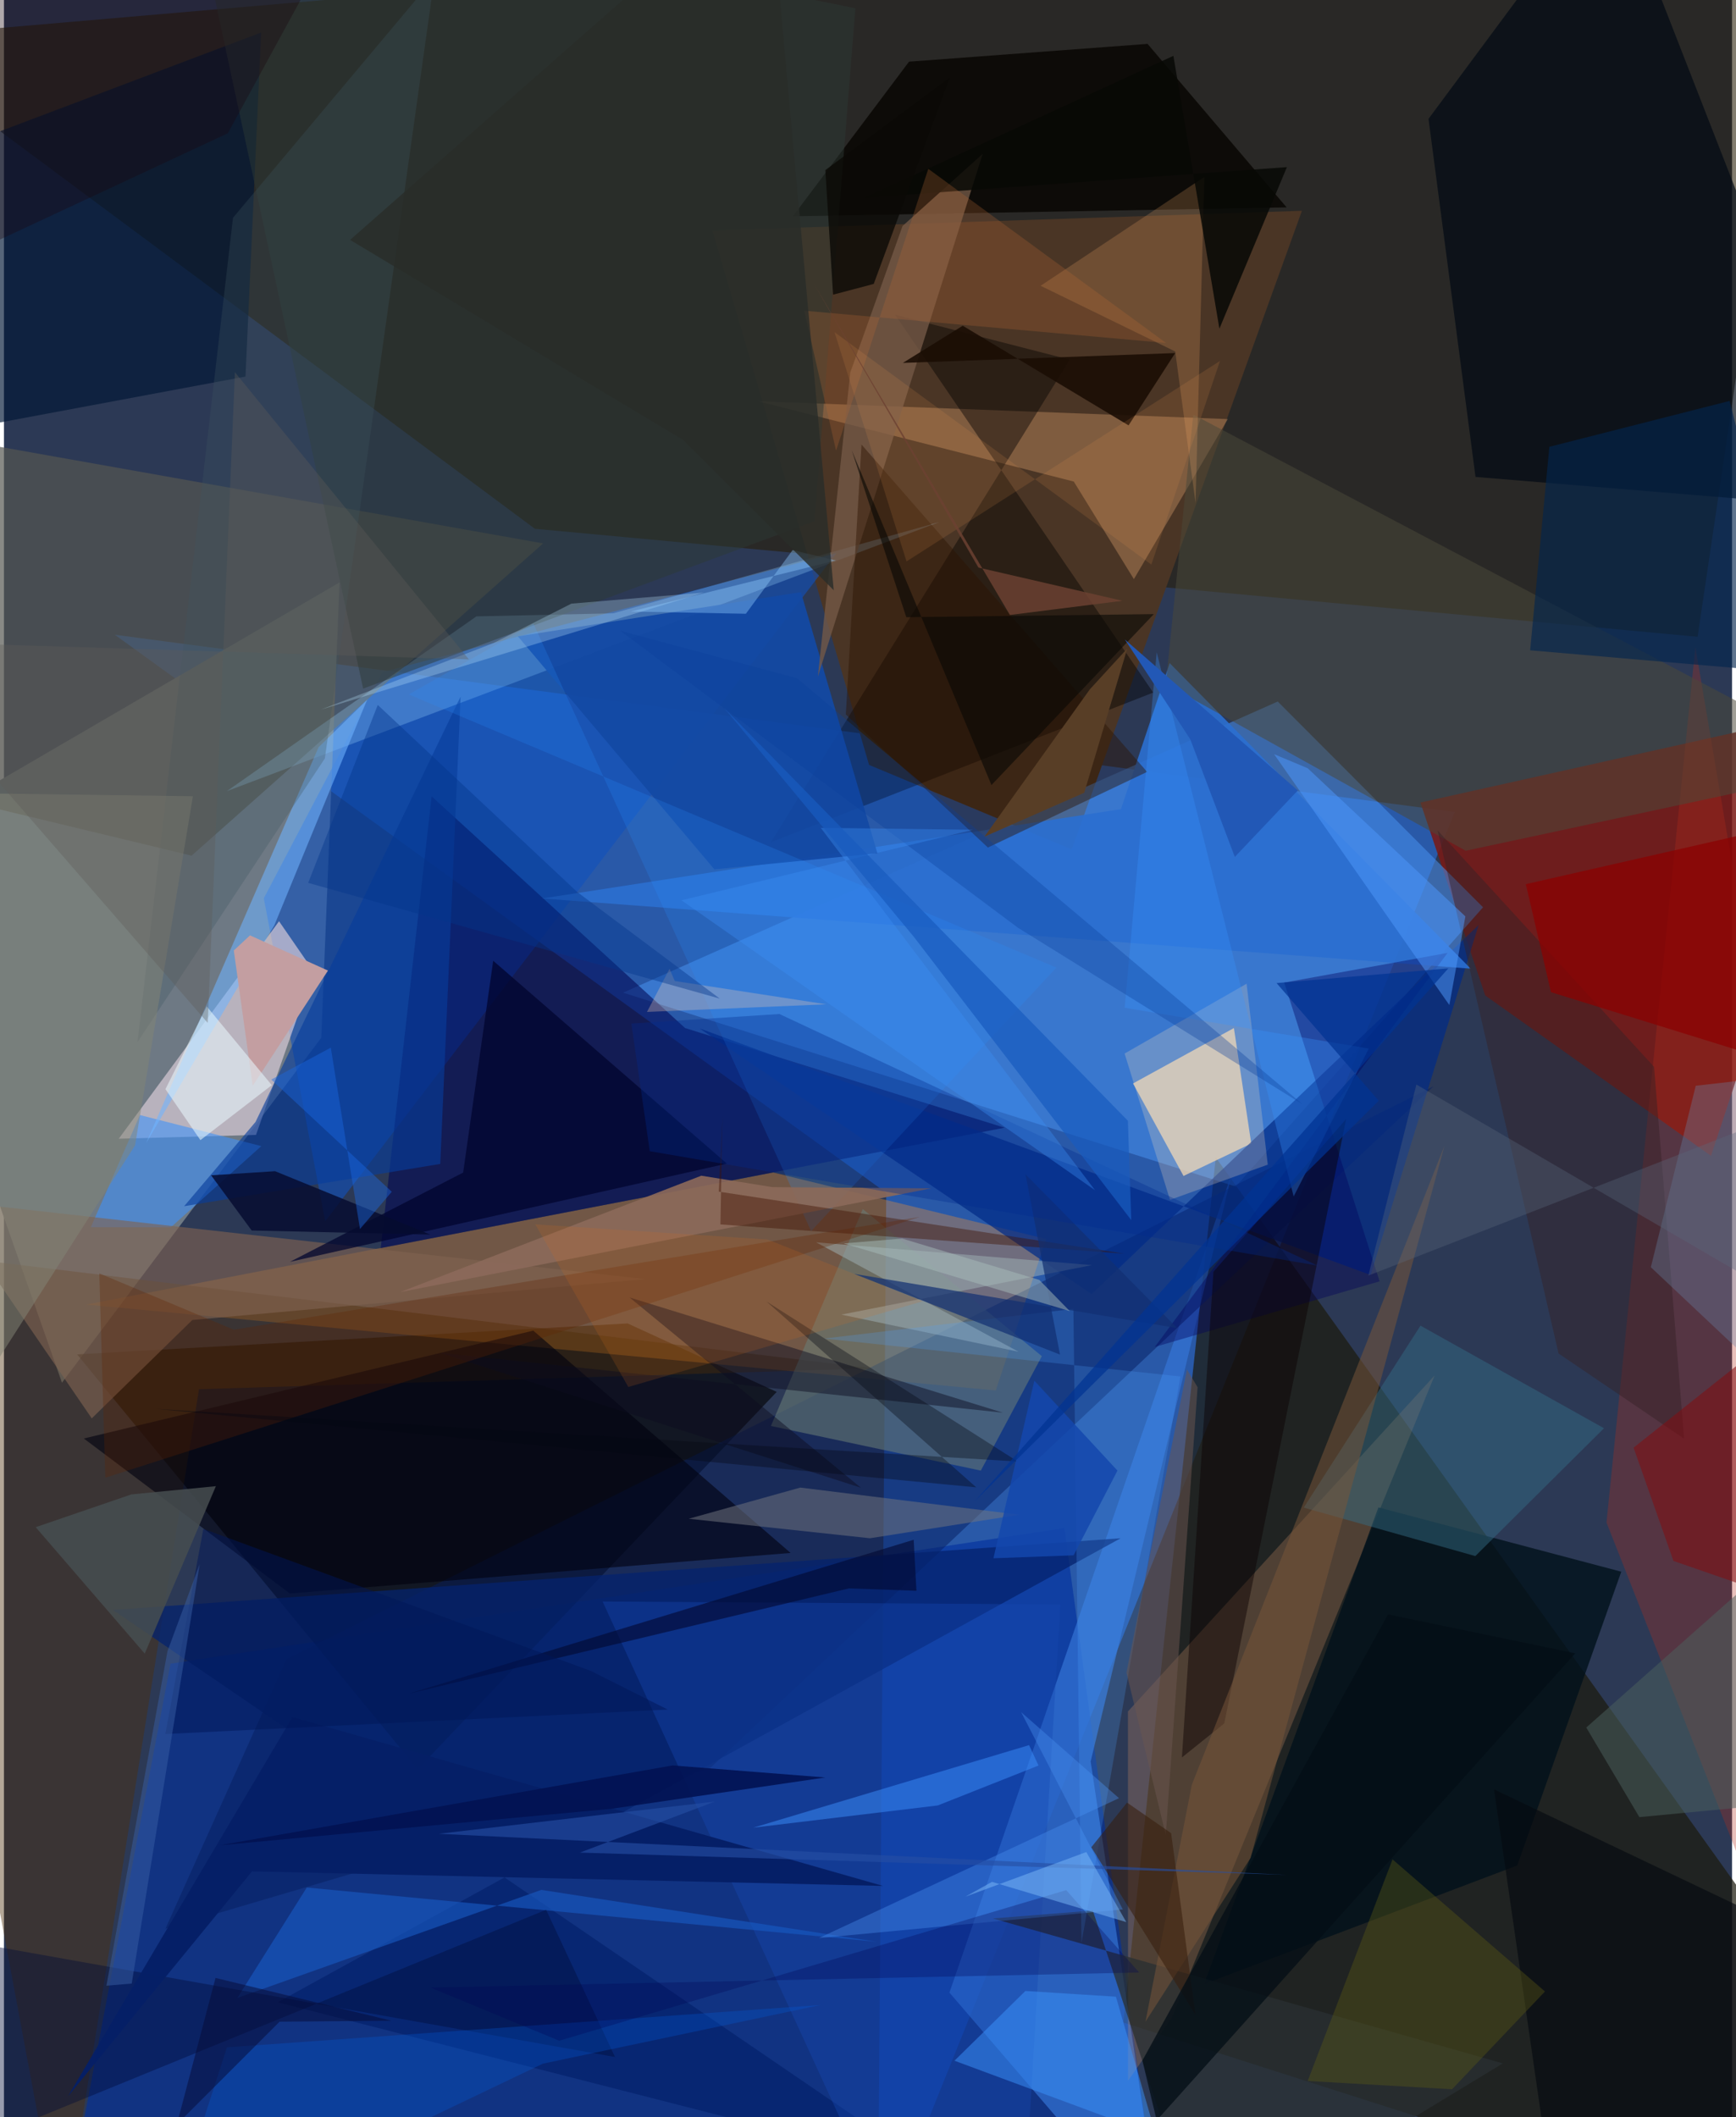 <svg xmlns="http://www.w3.org/2000/svg" width="228" height="278" viewBox="0 0 836 1024"><path fill="#2c3955" d="M0 0h836v1024H0z"/><path fill="#2967cb" fill-opacity=".698" d="M426.827 576.919L53.635 307.01l648.2 85.728L422.714 1086z"/><path fill="#6e7984" d="M28.062 668.76l125.455-166.844 8.835-220.22L-62 412.36z"/><path fill="#271d05" fill-opacity=".576" d="M819.33 307.994l-562.473-52.239L-62 18.717 874.157-62z"/><path fill="#002f9f" fill-opacity=".62" d="M80.58 804.682l432.447-65.597 39.386 289.643L27.175 1086z"/><path fill="#000003" fill-opacity=".6" d="M373.836 673.203l-173.677 182.5-164.77-200.64L301.721 640.1z"/><path fill="#1d1b0f" fill-opacity=".718" d="M586.248 559.83L541.53 978.234l240.636 77.006L898 995.47z"/><path fill="#4a3525" d="M342.724 111.484l75.799 258.482 98.01 40.84 111.393-308.86z"/><path fill="#7a1914" fill-opacity=".855" d="M685.234 388.156l31.364 93.325 109.225 77.557L898 340.767z"/><path fill="#f8902a" fill-opacity=".341" d="M479.794 672.525l24.39-73.27-132.078-32.162-332.272 63.882z"/><path fill="#478fec" fill-opacity=".553" d="M715.537 438.828l-119.67 135.064-296.333-93.766 316.682-140.831z"/><path fill="#1151bc" fill-opacity=".608" d="M402.715 267.507l-219.69 57.584-57.323 109.374L155.4 590.682z"/><path fill="#3676d7" fill-opacity=".682" d="M525.715 851.971l68.56-285.264-136.878 397.041 103.197 120.132z"/><path fill="#ffe0b2" fill-opacity=".698" d="M595.014 497.234l8.393 55.855-32.769 15.681-24.428-44.743z"/><path fill="#ddceda" fill-opacity=".671" d="M133.081 445.574l-77.547 105.19 66.403-1.838 27.807-79.206z"/><path fill="#000754" fill-opacity=".573" d="M329.503 497.234l-122.61-112.073-24.638 218.522 301.799-58.25z"/><path fill="#c78a63" fill-opacity=".282" d="M692.126 665.249l-127.3 310.938-21.028 30.22-.046-178.643z"/><path fill="#555750" fill-opacity=".698" d="M260.847 262.827L-62 205.467l23.822 177.32 128.95 31.073z"/><path fill="#061e5e" fill-opacity=".502" d="M691.627 525.372L341.841 854.973l-263.725 77.88 58.571-130.393z"/><path fill="#070500" fill-opacity=".796" d="M381.666 104.62l56.187-74.799 115.39-8.598 67.293 79.094z"/><path fill="#4c2f08" fill-opacity=".42" d="M94.358 671.903L28.121 1086-62 603.382l481.836 58.458z"/><path fill="#000914" fill-opacity=".69" d="M711.897 230.672L898 246.038 777.775-62 689.16 57.483z"/><path fill="#b32d1c" fill-opacity=".302" d="M775.263 736.393l43.002-423.533L898 784.184v263.363z"/><path fill="#022c87" fill-opacity=".722" d="M661.144 616.675L713.401 447.4 526.196 625.913l-189.68-128.516z"/><path fill="#f6b179" fill-opacity=".31" d="M546.628 280.104l-29.083-47.194-152.622-38.833 227.159 8.623z"/><path fill="#020000" fill-opacity=".42" d="M515.591 173.968l-144.57 233.391 184.956-72.38-124.88-182.754z"/><path fill="#a1dbfe" fill-opacity=".275" d="M228.554 298.119l66.236-1.472 157.672-44.133-344.609 130.12z"/><path fill="#00111b" fill-opacity=".796" d="M732.106 902.25l50.307-142.075-117.49-31.088-84.288 230.505z"/><path fill="#2b6fd0" fill-opacity=".914" d="M260.359 434.561l280.013-43.202 23.565-70.646L709.56 468.505z"/><path fill="#001735" fill-opacity=".663" d="M-62 215.552l39.197-144.157L124.431 15.71l-7.582 166.422z"/><path fill="#697b77" fill-opacity=".569" d="M502.107 655.93l-86.62-71.15-44.451 104.911 101.538 21.59z"/><path fill="#1349a4" fill-opacity=".933" d="M343.676 420.478l-95.038-112.696 136.92-21.398 36.975 126.313z"/><path fill="#3f91f9" fill-opacity=".592" d="M42.022 593.55l38.692.068 43.786-39.286-58.734-15.024z"/><path fill="#05236d" fill-opacity=".761" d="M449.46 1049.58L52.654 778.66l487.558-34.664-407.772 224.44z"/><path fill="#4a493a" fill-opacity=".529" d="M562.05 330.878l13.31-130.358L898 370.604 707.165 411.49z"/><path fill="#755947" fill-opacity=".773" d="M393.746 327.227l15.685-147.105 25.28-70.809 38.772-34.903z"/><path fill="#346b85" fill-opacity=".475" d="M774.053 690.791l-62.256 61.836-82.983-23.463 56.46-87.994z"/><path fill="#7f6251" fill-opacity=".624" d="M91.119 638.44L310.2 618.654l-340-38.15 72.276 105.52z"/><path fill="#00000e" fill-opacity=".596" d="M380.562 751.105l-242.286 19.618-99.638-74.975 217.428-52.173z"/><path fill="#00005b" fill-opacity=".384" d="M698.37 460.887l-79.018 14.354 46.142 144.496-108.78 31.744z"/><path fill="#02254e" fill-opacity=".635" d="M868.287 325.726l-33.47-131.815-87.2 22.196-9.288 98.426z"/><path fill="#1549b2" fill-opacity=".38" d="M494.13 1059.018l16.95-283.003-221.467-1.4L432.709 1086z"/><path fill="#00042c" fill-opacity=".725" d="M222.15 567.132l-83.782 43.176 211.369-47.522-113.058-98.108z"/><path fill="#0b0000" fill-opacity=".447" d="M649.313 541.212L590.354 833.58l-20.485 16.426 15.24-234.855z"/><path fill="#293032" fill-opacity=".761" d="M526.76 924.044l-48.365 3.845 246.712 70.096L580.117 1086z"/><path fill="#6fb3ff" fill-opacity=".569" d="M175.709 338.404l-23.5 23.006-83.424 191.47 62.052-105.421z"/><path fill="#feb46e" fill-opacity=".204" d="M501.496 138.22l79.233-52.638-4.276 157.611-9.827-73.192z"/><path fill="#185ac3" fill-opacity=".616" d="M146.488 912.928l-33.59 53.43 147.058-52.288 162.266 25.106z"/><path fill="#083d9b" fill-opacity=".62" d="M220.908 336.937l-99.209 205.7-34.545 40.766 123.922-20.457z"/><path fill="#000a36" fill-opacity=".408" d="M-62 931.172l357.605 63.72-33.328-71.19-314.357 128.504z"/><path fill="#2d3935" fill-opacity=".478" d="M392.113 252.088l-218.357 80.97L88.83-62 411.897 4.01z"/><path fill="#70757f" fill-opacity=".525" d="M418.943 743.997l72.209-11.37-105.895-13.138-53.988 15.084z"/><path fill="#050a11" fill-opacity=".643" d="M862.832 933.098l-141.975-67.633L752.676 1086h107.258z"/><path fill="#2c1400" fill-opacity=".439" d="M407.269 345.55l68.738 64.37 77.018-36.587L414.855 215z"/><path fill="#342126" fill-opacity=".463" d="M798.284 516.013L693.55 401.638l58.532 253.01 60.728 41.21z"/><path fill="#77553a" fill-opacity=".529" d="M696.925 554.007l-93.852 344.616-50.852 79.219 22.445-114.651z"/><path fill="#8c0100" fill-opacity=".725" d="M736.23 427.632l151.398-34.487L898 526.293l-149.592-46.412z"/><path fill="#3c95fe" fill-opacity=".494" d="M557.333 1032.83l-97.505-36.133 34.311-33.74 43.791 2.774z"/><path fill="#9fb0b5" fill-opacity=".51" d="M490.834 653.79l-85.724-17.957 121.242-23.944L392.88 600.87z"/><path fill="#6689ac" fill-opacity=".333" d="M796.712 612.905l21.72-87.77L898 516.11l-50.649 144.494z"/><path fill="#0c0d1f" fill-opacity=".459" d="M483.29 683.27l-272.546-29 203.832 65.293-111.908-92.02z"/><path fill="#278fff" fill-opacity=".212" d="M509.132 467.992L390.48 595.463 256.15 301.617l-60.29 34.25z"/><path fill="#c39ea1" d="M119.031 452.407l37.71 17.028-36.411 55.767-9.142-65.485z"/><path fill="#4a90f0" fill-opacity=".384" d="M492.081 828.1l47.347 41.613-145.197 67.666 147.032-13.871z"/><path fill="#8b695a" fill-opacity=".914" d="M191.694 624.935l145.667-56.291 34.353 5.522 76.817.602z"/><path fill="#605b14" fill-opacity=".373" d="M671.756 899.32l73.737 63.891-44.943 47.29-69.845-4.01z"/><path fill="#3f1201" fill-opacity=".42" d="M347.614 539.297l-1.795 37.057 196.135 29.987-195.352-14.138z"/><path fill="#080905" fill-opacity=".851" d="M416.467 95.614L565.74 27.006l22.258 131.96 32.657-78.135z"/><path fill="#3e5560" fill-opacity=".298" d="M110.8 105.326L64.605 504.05l90.64-137.226 53.043-377.663z"/><path fill="#061f67" fill-opacity=".973" d="M120.012 905.114l-89.064 108.842L139.562 830.48l285.682 81.673z"/><path fill="#800e11" fill-opacity=".553" d="M898 613.006l-109.63 87.176 19.295 54.794 70.75 24.492z"/><path fill="#060c2f" fill-opacity=".827" d="M131.162 566.467l75.166 30.674-86.49-1.996-19.625-26.695z"/><path fill="#025ede" fill-opacity=".282" d="M394.985 969.757l-287.103 20.467L76.965 1086l183.734-87.875z"/><path fill="#50a2ff" fill-opacity=".224" d="M521.283 939.765l-3.917-306.7-120.618 14.344 172.395 18.346z"/><path fill="#020932" fill-opacity=".624" d="M196.123 819.078l243.98-74.354 1.33 24.686-32.661-1.166z"/><path fill="#f0dabc" fill-opacity=".255" d="M601.155 475.787l10.24 87.515-47.294 17.03-21.963-70.774z"/><path fill="#464d50" fill-opacity=".855" d="M68.109 799.805l34.414-80.994-40.89 3.98-46.283 15.853z"/><path fill="#4c625e" fill-opacity=".506" d="M896.194 719.762L765.476 835.541l25.693 43.338 47.786-4.55z"/><path fill="#c0e8ff" fill-opacity=".29" d="M236.723 311.087l37.801-19.135 64.102-5.37-185.332 56.644z"/><path fill="#e8f8fd" fill-opacity=".561" d="M95.04 551.446l-16.917-24.647 19.964-40.056 31.483 38.108z"/><path fill="#3693ff" fill-opacity=".314" d="M542.175 487.417l15.495-171.908L623.922 578.7l36.352-71.555z"/><path fill="#112f72" fill-opacity=".706" d="M411.317 616.128l156.273 26.238-73.41-74.411 16.709 87.224z"/><path fill="#3c91ff" fill-opacity=".482" d="M500.485 853.923l-4.56-9.866-133.43 39.92 89.29-10.755z"/><path fill="#000654" fill-opacity=".302" d="M513.895 914.196l35.302 39.838-342.913 7.27 62.328 25.735z"/><path fill="#1a0d04" fill-opacity=".886" d="M463.83 157.54l80.219 48.205 22.564-34.987-131.763 4.776z"/><path fill="#4e96fb" fill-opacity=".518" d="M699.24 486.12l-84.778-121.345 16.235 6.794 76.301 71.658z"/><path fill="#b36735" fill-opacity=".275" d="M402.544 217.982l44.622-136.324 115.033 84.225-175.05-15.611z"/><path fill="#6a5550" fill-opacity=".529" d="M577.452 670.955L562.039 887.49l-19.014-78.527 29.269-146.576z"/><path fill="#602500" fill-opacity=".294" d="M443.027 588.565l-331.806 54.58-65.1-27.265 2.912 98.839z"/><path fill="#361d0a" fill-opacity=".545" d="M526.031 893.463l50.4 81.094-11.79-87.918-21.324-14.786z"/><path fill="#838475" fill-opacity=".514" d="M-24.175 690.938l87.599-136.954 27.981-168.869L-62 383.031z"/><path fill="#002b8d" fill-opacity=".341" d="M312.435 556.803l-8.91-61.73 71.598-4.633 260.352 121.688z"/><path fill="#021151" fill-opacity=".886" d="M323.41 853.875l-219.166 38.641 189.837-17.691L397.384 859.7z"/><path fill="#040612" fill-opacity=".361" d="M470.366 719.38L368.91 629.49l121.53 77.401-417.325-25.49z"/><path fill="#0b3f9b" fill-opacity=".337" d="M383.715 328.043L628.19 534.082l-137.657-85.376-192.43-143.641z"/><path fill="#90cbff" fill-opacity=".4" d="M303.221 295.772l99.263-24.692-20.96-5.018-22.61 30.797z"/><path fill="#030e15" fill-opacity=".761" d="M550.738 996.586L669.57 780.85l90.565 18.8-202.476 225.921z"/><path fill="#593f27" fill-opacity=".996" d="M543.434 313.668l-18.096 19.722-51.01 71.276 48.282-21.232z"/><path fill="#5a697c" fill-opacity=".349" d="M660.057 616.944l23.237-92.394L898 649.556l-47.666-106.745z"/><path fill="#0b0a06" fill-opacity=".796" d="M457.572 37.446l-60.203 44.83 3.733 60.247 19.67-5.195z"/><path fill="#ea9953" fill-opacity=".141" d="M588.295 174.562l-33.22 98.512L401.811 160.67l34.824 110.876z"/><path fill="#d66f19" fill-opacity=".169" d="M302.05 670.826l-44.995-78.64 112.342 7.326 75.14 29.85z"/><path fill="#080805" fill-opacity=".592" d="M477.733 379.709l-67.6-161.898 26.394 80.719 119.75-1.507z"/><path fill="#001757" fill-opacity=".506" d="M78.062 838.693l18.394-99.233 187.32 68.641 37.361 18.758z"/><path fill="#6d4132" fill-opacity=".831" d="M486.653 297.439l-94.98-160.446L471.415 274.5l69.673 16.08z"/><path fill="#292d29" fill-opacity=".812" d="M369.832-62l31.593 347.477-72.76-72.599-161.221-96.855z"/><path fill="#a8bdba" fill-opacity=".482" d="M434.5 599.041l-28.253 2.353 109.36 32.742-14.723-15.076z"/><path fill="#385fa4" fill-opacity=".502" d="M94.687 756.511l-15.572 42.093-29.55 161.82 12.246-1.054z"/><path fill="#f1cab1" fill-opacity=".298" d="M321.993 468.56l2.524 5.92 73.267 11.265-86.705 3.693z"/><path fill="#1a68e1" fill-opacity=".435" d="M187.61 576.41l-58.294-54.268 28.8-15.424 14.117 87.727z"/><path fill="#3c91f8" fill-opacity=".357" d="M327.776 435.44l140.972-34.114-73.6-.916L527.84 575.68z"/><path fill="#070a37" fill-opacity=".506" d="M102.356 956.65l85.11 20.706-54.129.468-49.718 49.717z"/><path fill="#185cbe" fill-opacity=".714" d="M545.352 590.12l-1.624-48.046-195.319-199.687 91.9 110.895z"/><path fill="#1448ad" fill-opacity=".843" d="M538.679 711.273l-40.216-43.487-19.773 85.891 38.778-1.424z"/><path fill="#03368b" fill-opacity=".42" d="M147.178 427.013l33.653-86.056 96.509 90.481 68.966 51.565z"/><path fill="#2258b6" d="M542.275 309.314l83.657 73-30.471 32.158-21.551-56.904z"/><path fill="#1c0710" fill-opacity=".349" d="M177.322-62L108.303 64.467-62 143.87-7.755-62z"/><path fill="#254ea4" fill-opacity=".631" d="M343.954 871.344L210.31 886.936l410.183 19.86-341.862-10.77z"/><path fill="#7bb9f8" fill-opacity=".506" d="M477.991 910.191l64.959 19.459-19.338-33.889-58.54 21.608z"/><path fill="#5f5d5a" fill-opacity=".353" d="M98.588 494.762L-62 309.922l286.92 8.999-113.193-138.885z"/><path fill="#013393" fill-opacity=".71" d="M665.089 532.398L469.39 726.375l229.345-257.993-83.089 7.101z"/></svg>